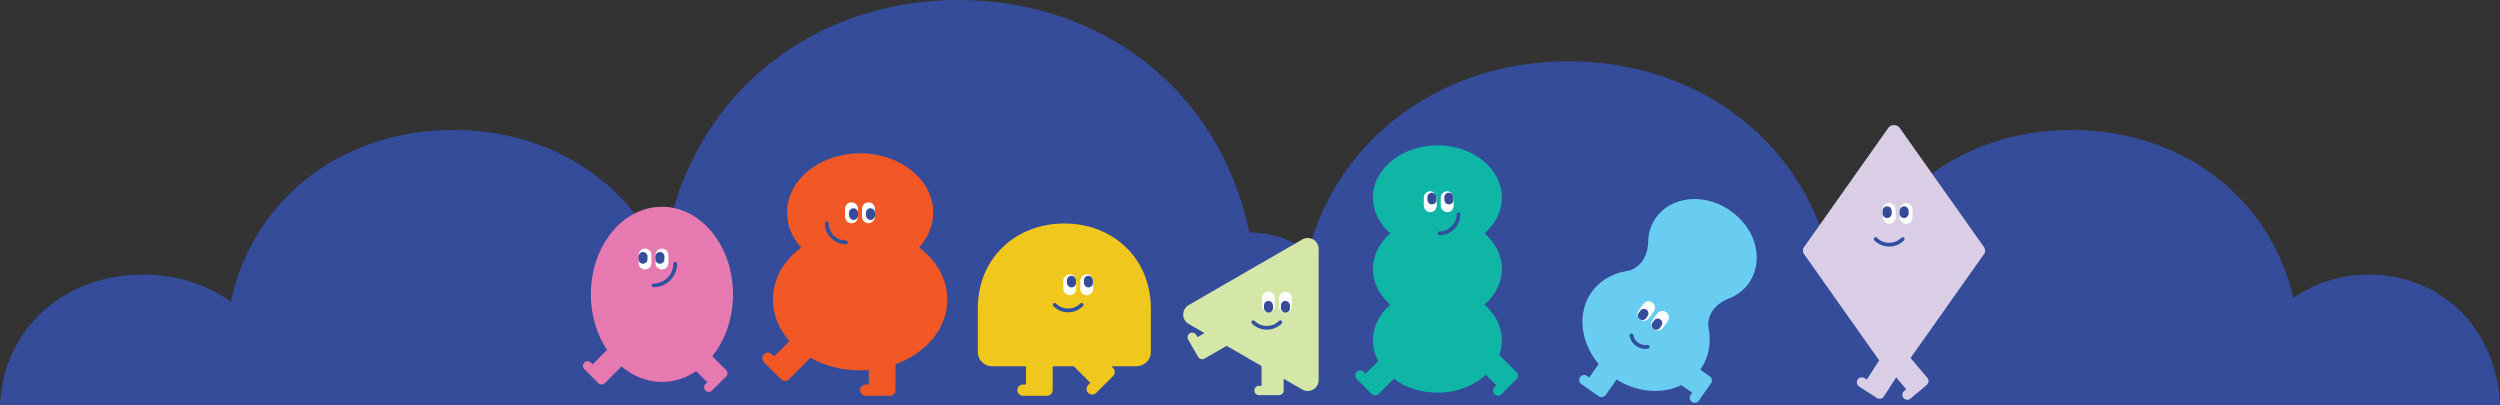 <?xml version="1.0" encoding="UTF-8"?>
<svg id="Layer_1" xmlns="http://www.w3.org/2000/svg" version="1.1" viewBox="0 0 1919.73 311.03">
  <rect x="0" y="0" width="1919.73" height="311.03" fill="#333333" stroke="none"/>
  <!-- Generator: Adobe Illustrator 29.5.1, SVG Export Plug-In . SVG Version: 2.1.0 Build 141)  -->
  <defs>
    <style>
      .st0 {
        fill: #f0c71c;
      }

      .st1 {
        fill: #d5e6a9;
      }

      .st2 {
        fill: #d9cee6;
      }

      .st3 {
        fill: #fff;
      }

      .st4 {
        fill: #f15825;
      }

      .st5 {
        fill: #0fb6a6;
      }

      .st6 {
        fill: #e67ab0;
      }

      .st7 {
        fill: #354c9b;
      }

      .st8 {
        fill: #2f4fa0;
      }

      .st9 {
        fill: #68cdf1;
      }
    </style>
  </defs>
  <path class="st7" d="M1819.1,210.87c-21.7,0-41.67,6.41-58.02,17.9-18.49-78.58-87.07-128.99-170.23-128.99-63.89,0-119.18,29.75-149.77,79.03-13.49,1.28-26.14,5.97-37.36,13.64-24.25-88.81-103.66-145.37-199.43-145.37s-175.78,56.99-199.71,146.05c-13.35-9.41-28.75-14.59-45.25-14.7C936.9,69.92,846.31,0,736.09,0,618.32,0,522.97,79.82,509.22,200.76c-26.63-62.35-88.27-100.99-161.08-100.99-84.27,0-153.56,51.77-170.94,131.85-18.55-13.29-41.9-20.76-67.46-20.76C50.38,210.86,2.83,251.06,0,311.03h1919.73c-2.71-60.09-46.27-100.16-100.62-100.16h-.01Z"/>
  <g>
    <path class="st4" d="M705.76,190.04h0c6.77-7.52,10.82-16.76,10.82-26.79,0-25.14-25.12-45.51-56.1-45.51s-56.1,20.38-56.1,45.51c0,10.03,4.04,19.27,10.82,26.79-13.32,9.93-21.68,24.18-21.68,40.01,0,11.89,4.72,22.89,12.72,31.84l-11.79,11.79-1.67-1.67c-1.68-1.68-4.44-1.68-6.12,0s-1.68,4.44,0,6.12l13.07,13.07c1.68,1.68,4.44,1.68,6.12,0l3.06-3.06,13.44-13.44c10.82,6.1,23.96,9.68,38.13,9.68,2.26,0,4.49-.09,6.69-.27v11.16h-2.36c-2.38,0-4.33,1.95-4.33,4.33s1.95,4.33,4.33,4.33h18.49c2.38,0,4.33-1.95,4.33-4.33v-19.89c23.45-8.45,39.81-27.5,39.81-49.66,0-15.84-8.36-30.08-21.68-40.01h0Z"/>
    <polygon class="st8" points="649.58 187.55 649.58 187.55 649.57 187.55 649.58 187.55"/>
    <path class="st8" d="M649.57,184.68c-7.32,0-13.27-5.95-13.27-13.27,0-.79-.64-1.43-1.43-1.43s-1.43.64-1.43,1.43c0,8.9,7.24,16.14,16.13,16.14.79,0,1.43-.65,1.43-1.44s-.64-1.43-1.43-1.43Z"/>
    <path class="st3" d="M653.89,155.34c-2.73,0-4.95,2.22-4.95,4.95v6.17c0,2.73,2.22,4.95,4.95,4.95s4.95-2.22,4.95-4.95v-6.17c0-2.73-2.22-4.95-4.95-4.95Z"/>
    <rect class="st7" x="651.97" y="159.91" width="6.94" height="8.98" rx="3.47" ry="3.47"/>
    <path class="st3" d="M666.89,155.34c-2.73,0-4.95,2.22-4.95,4.95v6.17c0,2.73,2.22,4.95,4.95,4.95s4.95-2.22,4.95-4.95v-6.17c0-2.73-2.22-4.95-4.95-4.95Z"/>
    <rect class="st7" x="664.97" y="159.91" width="6.94" height="8.98" rx="3.47" ry="3.47"/>
  </g>
  <g>
    <path class="st0" d="M817.29,171.61h0c-37.01,0-66.42,26.31-66.42,65.16v33.76c0,5.81,4.94,10.71,11.01,10.71h25.98v14.02h-2.36c-2.38,0-4.33,1.95-4.33,4.33s1.95,4.33,4.33,4.33h18.49c2.38,0,4.33-1.95,4.33-4.33v-18.35h16.23l12.71,12.71-1.67,1.67c-1.68,1.68-1.68,4.44,0,6.12s4.44,1.68,6.12,0l13.07-13.07c1.68-1.68,1.68-4.44,0-6.12l-1.3-1.3h19.04c6.07,0,11.19-4.9,11.19-10.71v-33.58c0-39.03-29.41-65.35-66.42-65.35h0Z"/>
    <path class="st8" d="M829.6,233.05h0c-5.18,5.17-13.6,5.17-18.77,0-.56-.56-1.47-.56-2.03,0s-.56,1.47,0,2.03c3.15,3.15,7.28,4.72,11.41,4.72h.01c4.13,0,8.26-1.57,11.41-4.72.56-.56.56-1.47,0-2.03s-1.47-.56-2.03,0h0Z"/>
    <path class="st3" d="M821.46,210.64c-2.73,0-4.95,2.22-4.95,4.95v6.17c0,2.73,2.22,4.95,4.95,4.95s4.95-2.22,4.95-4.95v-6.17c0-2.73-2.22-4.95-4.95-4.95Z"/>
    <rect class="st7" x="819.31" y="211.74" width="6.94" height="8.98" rx="3.47" ry="3.47"/>
    <path class="st3" d="M834.47,210.64c-2.73,0-4.95,2.22-4.95,4.95v6.17c0,2.73,2.22,4.95,4.95,4.95s4.95-2.22,4.95-4.95v-6.17c0-2.73-2.22-4.95-4.95-4.95Z"/>
    <rect class="st7" x="832.32" y="211.74" width="6.94" height="8.98" rx="3.47" ry="3.47"/>
  </g>
  <g>
    <path class="st5" d="M1164.5,285.78l-2.7-2.7-10.52-10.52c1.28-3.57,2-7.33,2-11.23,0-10.6-5.1-20.21-13.37-27.39,8.27-7.18,13.37-16.79,13.37-27.39s-5.1-20.21-13.37-27.39c8.27-7.18,13.37-16.79,13.37-27.39,0-22.18-22.17-40.17-49.51-40.17s-49.51,17.98-49.51,40.17c0,10.6,5.1,20.21,13.37,27.39-8.27,7.18-13.37,16.79-13.37,27.39s5.1,20.21,13.37,27.39c-8.27,7.18-13.37,16.79-13.37,27.39,0,5.68,1.47,11.08,4.1,15.98l-9.7,9.7-1.47-1.47c-1.49-1.49-3.92-1.49-5.4,0-1.49,1.49-1.49,3.92,0,5.4l11.54,11.54c1.49,1.49,3.92,1.49,5.4,0l2.7-2.7,8.9-8.9c8.81,6.57,20.54,10.62,33.45,10.62,14.84,0,28.12-5.33,37.2-13.72l8.07,8.07-1.47,1.47c-1.49,1.49-1.49,3.92,0,5.4,1.49,1.49,3.92,1.49,5.4,0l11.54-11.54c1.49-1.49,1.49-3.92,0-5.4h-.02Z"/>
    <path class="st8" d="M1119.96,163.09h0c-.79,0-1.43.64-1.43,1.43,0,7.32-5.95,13.27-13.27,13.27-.79,0-1.43.64-1.43,1.43s.64,1.43,1.43,1.43c8.9,0,16.14-7.23,16.14-16.13,0-.79-.64-1.43-1.43-1.43h0Z"/>
    <rect class="st3" x="1093.33" y="146.87" width="9.9" height="16.07" rx="4.95" ry="4.95"/>
    <path class="st7" d="M1099.6,147.97c-1.92,0-3.47,1.55-3.47,3.47v2.04c0,1.92,1.55,3.47,3.47,3.47s3.47-1.55,3.47-3.47v-2.04c0-1.92-1.55-3.47-3.47-3.47Z"/>
    <rect class="st3" x="1106.33" y="146.87" width="9.9" height="16.07" rx="4.95" ry="4.95"/>
    <path class="st7" d="M1112.6,147.97c-1.92,0-3.47,1.55-3.47,3.47v2.04c0,1.92,1.55,3.47,3.47,3.47s3.47-1.55,3.47-3.47v-2.04c0-1.92-1.55-3.47-3.47-3.47Z"/>
  </g>
  <g>
    <polygon class="st1" points="1000.02 183.89 1000.02 183.89 1000.02 183.89 1000.02 183.89"/>
    <path class="st1" d="M1000.02,183.89h0l-87.26,50.37c-5.58,3.22-5.58,11.27,0,14.49l12.18,7.03-5.38,3.1-.98-1.69c-.99-1.71-3.19-2.3-4.9-1.31s-2.3,3.19-1.31,4.9l7.66,13.27c.99,1.71,3.19,2.3,4.9,1.31l3.11-1.79,13.86-8,26.85,15.5v15.17h-1.96c-1.97,0-3.59,1.62-3.59,3.59s1.62,3.59,3.59,3.59h15.32c1.97,0,3.59-1.62,3.59-3.59v-8.97l14.31,8.26c5.58,3.22,12.55-.8,12.55-7.24v-100.75c0-6.44-6.97-10.46-12.55-7.24h.01Z"/>
    <path class="st8" d="M982.16,246.4h0c-2.51,2.51-5.84,3.89-9.38,3.89s-6.87-1.38-9.38-3.89c-.56-.56-1.47-.56-2.03,0s-.56,1.47,0,2.03c3.05,3.05,7.1,4.73,11.41,4.73s8.36-1.68,11.41-4.73c.56-.56.56-1.47,0-2.03s-1.47-.56-2.03,0h0Z"/>
    <path class="st3" d="M974.04,223.99c-2.73,0-4.95,2.22-4.95,4.95v6.17c0,2.73,2.22,4.95,4.95,4.95s4.95-2.22,4.95-4.95v-6.17c0-2.73-2.22-4.95-4.95-4.95Z"/>
    <rect class="st7" x="970.61" y="231.08" width="6.94" height="8.98" rx="3.47" ry="3.47"/>
    <path class="st3" d="M987.05,223.99c-2.73,0-4.95,2.22-4.95,4.95v6.17c0,2.73,2.22,4.95,4.95,4.95s4.95-2.22,4.95-4.95v-6.17c0-2.73-2.22-4.95-4.95-4.95Z"/>
    <rect class="st7" x="983.61" y="231.08" width="6.94" height="8.98" rx="3.47" ry="3.47"/>
  </g>
  <g>
    <path class="st6" d="M508.3,158.77h0c-30.14,0-54.57,30.11-54.57,67.26,0,16.21,4.65,31.07,12.4,42.69l-11.05,11.05-1.37-1.37c-1.39-1.39-3.65-1.39-5.04,0s-1.39,3.65,0,5.04l10.76,10.76c1.39,1.39,3.65,1.39,5.04,0l2.52-2.52,10.31-10.31c8.81,7.51,19.49,11.92,31.01,11.92,9.53,0,18.49-3.02,26.29-8.31l8.52,8.52-1.37,1.37c-1.39,1.39-1.39,3.65,0,5.04s3.65,1.39,5.04,0l10.76-10.76c1.39-1.39,1.39-3.65,0-5.04l-2.52-2.52h-.02l-8.07-8.07c9.84-12.17,15.93-28.95,15.93-47.49,0-37.15-24.43-67.26-54.57-67.26h0Z"/>
    <polygon class="st8" points="501.84 220.6 501.84 220.6 501.83 220.6 501.84 220.6"/>
    <path class="st8" d="M518.49,201.09c-.79,0-1.43.64-1.43,1.43,0,8.39-6.83,15.22-15.22,15.22-.79,0-1.43.64-1.43,1.43s.64,1.43,1.43,1.43c9.98,0,18.08-8.1,18.08-18.08,0-.79-.64-1.43-1.43-1.43h0Z"/>
    <path class="st3" d="M495.3,190.85c-2.73,0-4.95,2.22-4.95,4.95v6.17c0,2.73,2.22,4.95,4.95,4.95s4.95-2.22,4.95-4.95v-6.17c0-2.73-2.22-4.95-4.95-4.95Z"/>
    <path class="st7" d="M493.75,193.53c-1.92,0-3.47,1.55-3.47,3.47v2.04c0,1.92,1.55,3.47,3.47,3.47s3.47-1.55,3.47-3.47v-2.04c0-1.92-1.55-3.47-3.47-3.47Z"/>
    <path class="st3" d="M508.3,190.85c-2.73,0-4.95,2.22-4.95,4.95v6.17c0,2.73,2.22,4.95,4.95,4.95s4.95-2.22,4.95-4.95v-6.17c0-2.73-2.22-4.95-4.95-4.95Z"/>
    <path class="st7" d="M506.75,193.53c-1.92,0-3.47,1.55-3.47,3.47v2.04c0,1.92,1.55,3.47,3.47,3.47s3.47-1.55,3.47-3.47v-2.04c0-1.92-1.55-3.47-3.47-3.47Z"/>
  </g>
  <g>
    <path class="st9" d="M1271.48,167.31h0c-2.03,2.89-3.48,6.03-4.46,9.3-.91,3.06-1.38,6.24-1.43,9.46-.13,8.99-4.27,17.19-12.35,20.93-.07.03-.14.06-.2.09-1.22.55-2.59.84-3.97,1.06-10.9,1.79-20.64,7.27-26.97,16.29-11.3,16.1-8.4,38.6,5.52,55.13l-7.22,10.29-1.71-1.2c-1.72-1.21-4.12-.79-5.32.93-1.21,1.72-.79,4.12.93,5.32l13.36,9.37c1.72,1.21,4.12.79,5.32-.93l2.2-3.13,6.17-8.8c16.17,10.16,35.26,11.36,49.76,4.32l8.34,5.85-1.2,1.71c-1.21,1.72-.79,4.12.93,5.32,1.72,1.21,4.12.79,5.32-.93l9.37-13.36c1.21-1.72.79-4.12-.93-5.32h.03l-3.13-2.19-4.29-3.01c.13-.18.29-.34.42-.53,6.33-9.02,8.17-20.04,6.14-30.9-.26-1.37-.45-2.75-.35-4.09,0-.07.01-.15.02-.22.77-8.87,7.07-15.55,15.48-18.73,3.01-1.14,5.84-2.66,8.4-4.56h.01c2.74-2.04,5.2-4.47,7.23-7.36,9.17-13.07,7.98-31.67-3.7-45.87-19.74-24.01-53.63-24.32-67.72-4.24h0Z"/>
    <path class="st8" d="M1265.03,264.9c-4.94.87-9.99-2.68-10.86-7.62-.14-.78-.88-1.3-1.66-1.16s-1.3.88-1.16,1.66c.57,3.22,2.35,6.03,5.03,7.91,2.68,1.87,5.93,2.6,9.15,2.03.78-.14,1.3-.88,1.16-1.66s-.88-1.3-1.66-1.16Z"/>
    <path class="st3" d="M1268.74,232.22c-2.24-1.57-5.33-1.03-6.9,1.21l-3.54,5.05c-1.57,2.24-1.03,5.33,1.21,6.9s5.33,1.03,6.9-1.21l3.54-5.05c1.57-2.24,1.03-5.33-1.21-6.9Z"/>
    <path class="st7" d="M1264.33,237.8c-1.57-1.1-3.73-.72-4.83.85l-1.17,1.67c-1.1,1.57-.72,3.73.85,4.83s3.73.72,4.83-.85l1.17-1.67c1.1-1.57.72-3.73-.85-4.83Z"/>
    <path class="st3" d="M1279.38,239.7c-2.24-1.57-5.32-1.03-6.9,1.21l-3.54,5.05c-1.57,2.24-1.03,5.33,1.21,6.9s5.32,1.03,6.9-1.21l3.54-5.05c1.57-2.24,1.03-5.33-1.21-6.9Z"/>
    <path class="st7" d="M1274.97,245.26c-1.57-1.1-3.73-.72-4.83.85l-1.17,1.67c-1.1,1.57-.72,3.73.85,4.83s3.73.72,4.83-.85l1.17-1.67c1.1-1.57.72-3.73-.85-4.83Z"/>
  </g>
  <g>
    <polygon class="st2" points="1524.26 192.43 1524.27 192.42 1524.26 192.42 1524.26 192.43"/>
    <path class="st2" d="M1524.27,192.42h0s0,0,0,0c.12-.81-.06-1.66-.63-2.46l-64.97-91.9c-1.9-2.69-6.65-2.69-8.55,0l-64.97,91.9c-.57.8-.75,1.66-.63,2.47-.12.81.06,1.67.63,2.47l57.87,81.86-9.53,14.73-1.75-1.13c-1.76-1.14-4.14-.63-5.28,1.13s-.63,4.14,1.13,5.29l13.7,8.86c1.76,1.14,4.14.63,5.28-1.13l2.08-3.21,7.43-11.48,7.66,9.07-1.59,1.34c-1.61,1.36-1.81,3.78-.45,5.39,1.36,1.61,3.78,1.81,5.39.45l12.46-10.53c1.61-1.36,1.81-3.78.45-5.39l-2.47-2.92-10.43-12.35,56.55-79.99c.57-.8.75-1.66.63-2.47h-.01Z"/>
    <path class="st8" d="M1460.07,182.56c-5.18,5.17-13.6,5.17-18.77,0-.56-.56-1.47-.56-2.03,0s-.56,1.47,0,2.03c3.15,3.15,7.28,4.72,11.41,4.72h.01c4.13,0,8.26-1.57,11.41-4.72.56-.56.56-1.47,0-2.03s-1.47-.56-2.03,0Z"/>
    <rect class="st3" x="1445.73" y="155.85" width="9.9" height="16.07" rx="4.95" ry="4.95"/>
    <path class="st7" d="M1449.13,158.45c-1.92,0-3.47,1.55-3.47,3.47v2.04c0,1.92,1.55,3.47,3.47,3.47s3.47-1.55,3.47-3.47v-2.04c0-1.92-1.55-3.47-3.47-3.47Z"/>
    <rect class="st3" x="1458.73" y="155.85" width="9.9" height="16.07" rx="4.95" ry="4.95"/>
    <path class="st7" d="M1462.13,158.45c-1.92,0-3.47,1.55-3.47,3.47v2.04c0,1.92,1.55,3.47,3.47,3.47s3.47-1.55,3.47-3.47v-2.04c0-1.92-1.55-3.47-3.47-3.47Z"/>
  </g>
</svg>